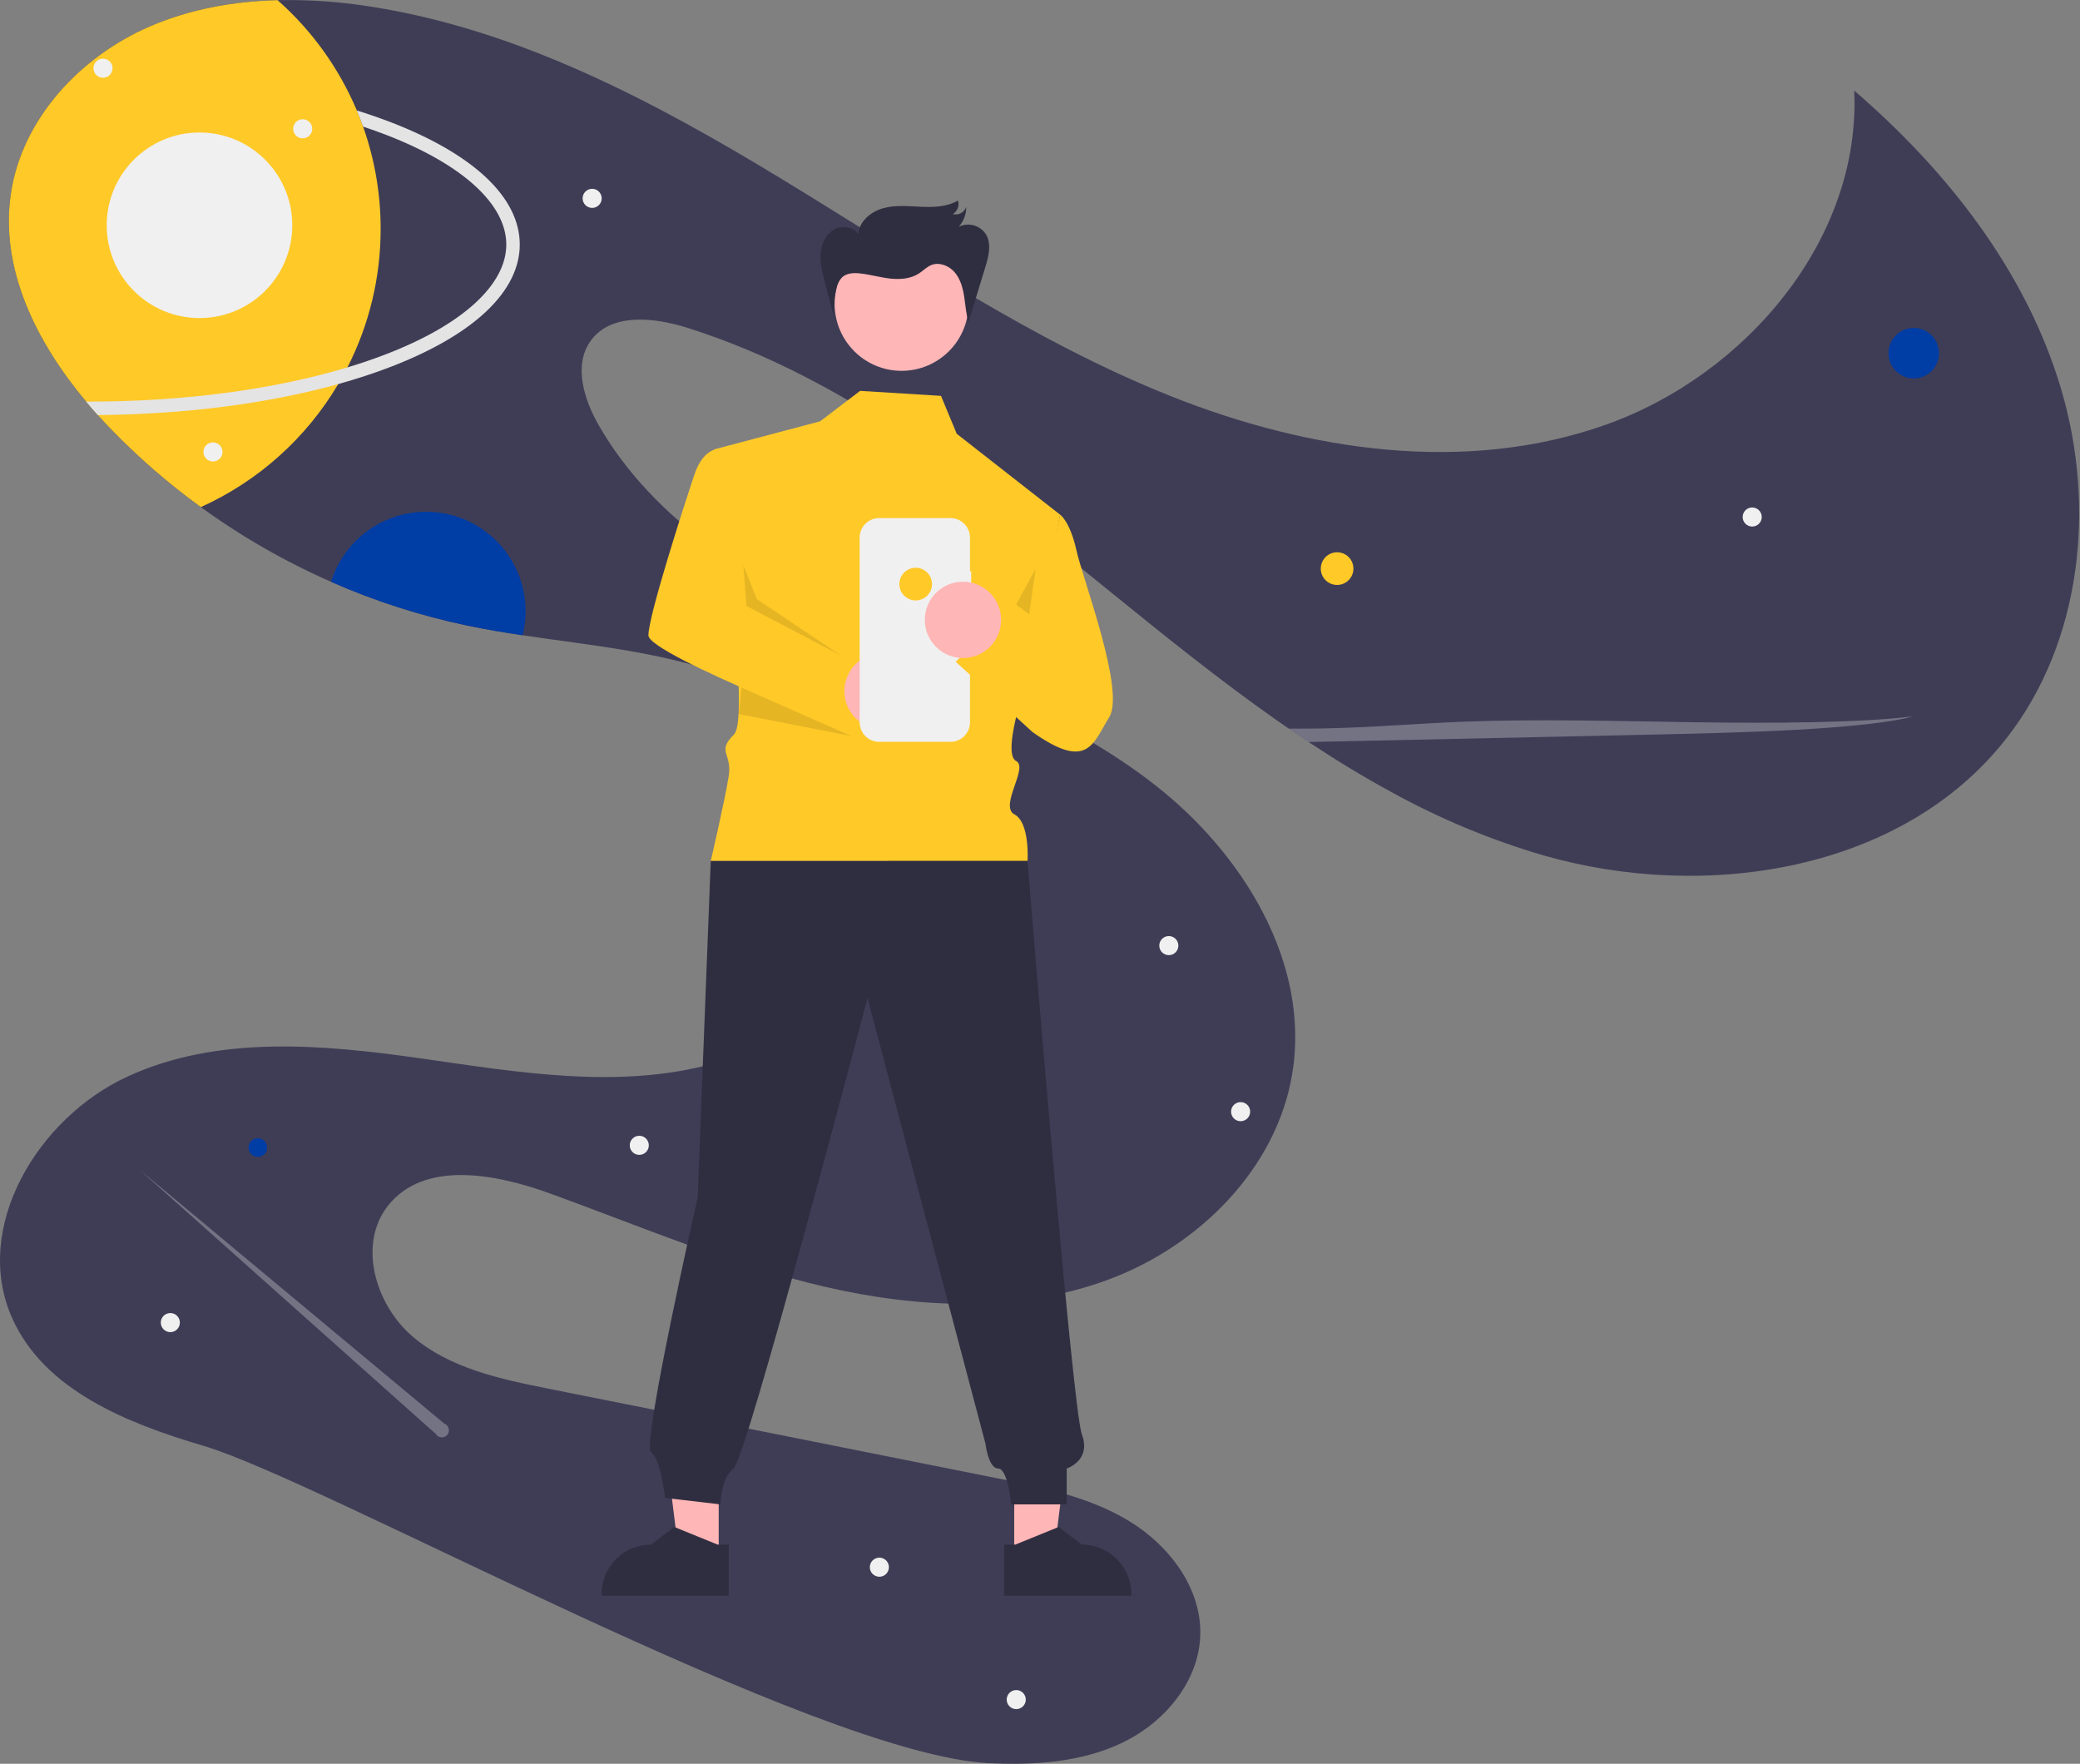 <svg width="927" height="786" viewBox="0 0 927 786" fill="none" xmlns="http://www.w3.org/2000/svg">
<rect x="0" y="0" width="927" height="786" fill="#808080" stroke="none"/>
<g clip-path="url(#clip0_870_289)">
<path d="M894.203 329.056C847.863 388.316 760.423 401.886 688.073 381.246C664.4 374.328 641.562 364.82 619.973 352.896C607.433 346.086 595.193 338.616 583.203 330.656C580.253 328.706 577.303 326.726 574.383 324.706C572.393 323.346 570.409 321.969 568.433 320.576C543.673 303.156 519.883 284.046 496.493 265.046C438.103 217.616 378.113 168.726 306.373 146.096C291.593 141.436 272.473 139.256 263.333 151.776C255.403 162.646 260.243 178.036 266.953 189.696C291.843 232.886 337.023 260.156 382.243 281.126C427.462 302.096 475.363 319.086 514.672 349.746C553.983 380.406 583.993 429.136 575.953 478.326C569.023 520.716 534.413 555.156 494.172 570.166C453.933 585.166 409.053 583.076 367.223 573.336C325.393 563.586 285.683 546.576 245.313 531.916C220.973 523.066 189.153 516.946 173.003 537.196C159.363 554.306 167.203 581.296 183.813 595.536C200.422 609.776 222.903 614.546 244.353 618.826C310.953 632.126 377.553 645.423 444.153 658.716C464.583 662.786 485.493 667.046 503.293 677.886C521.093 688.716 535.453 707.636 534.943 728.466C534.433 748.996 519.403 767.136 500.983 776.226C482.573 785.306 461.313 786.706 440.803 785.726C363.943 782.046 143.593 659.936 90.743 644.326C56.783 634.306 19.653 619.586 5.333 587.206C-12.498 546.896 16.843 498.126 56.893 479.716C96.933 461.296 143.353 465.376 186.993 471.576C230.633 477.776 275.712 485.666 318.193 473.886C360.672 462.106 399.593 423.706 395.403 379.826C391.753 341.646 357.363 312.876 321.172 300.196C292.843 290.266 262.703 287.566 232.943 283.096C224.683 281.866 216.453 280.486 208.303 278.786C187.431 274.413 167.071 267.878 147.553 259.286C127.071 250.289 107.613 239.122 89.513 225.976C75.076 215.506 61.584 203.791 49.193 190.966C47.303 189.006 45.433 187.003 43.583 184.956C41.823 182.996 40.083 180.996 38.383 178.956C16.263 152.526 -0.077 119.976 4.823 86.436C9.713 52.986 35.783 25.136 66.823 11.756C84.763 4.026 104.113 0.566 123.703 0.066C138.027 -0.22 152.347 0.811 166.483 3.146C231.893 13.606 291.833 45.386 348.443 79.796C405.043 114.206 460.203 151.976 521.733 176.506C583.263 201.046 653.303 211.436 715.723 189.246C778.143 167.066 829.423 106.546 826.373 40.376C867.773 76.026 902.953 120.836 918.533 173.196C934.113 225.556 927.853 286.016 894.203 329.056Z" fill="#3F3D56"/>
<path d="M595.911 260.672C599.93 260.672 603.188 257.413 603.188 253.394C603.188 249.375 599.93 246.116 595.911 246.116C591.891 246.116 588.633 249.375 588.633 253.394C588.633 257.413 591.891 260.672 595.911 260.672Z" fill="#FFC928"/>
<path d="M852.911 168.646C859.125 168.646 864.163 163.608 864.163 157.394C864.163 151.179 859.125 146.142 852.911 146.142C846.697 146.142 841.659 151.179 841.659 157.394C841.659 163.608 846.697 168.646 852.911 168.646Z" fill="#003DA5"/>
<path d="M114.91 515.551C117.207 515.551 119.068 513.69 119.068 511.394C119.068 509.098 117.207 507.236 114.91 507.236C112.614 507.236 110.753 509.098 110.753 511.394C110.753 513.69 112.614 515.551 114.91 515.551Z" fill="#003DA5"/>
<path d="M234.243 272.396C234.245 276.003 233.809 279.596 232.943 283.096C224.683 281.866 216.453 280.486 208.303 278.786C187.431 274.413 167.071 267.878 147.553 259.286C150.691 249.153 157.36 240.48 166.347 234.843C175.335 229.206 186.045 226.979 196.535 228.565C207.025 230.151 216.598 235.446 223.516 243.489C230.435 251.531 234.241 261.788 234.243 272.396Z" fill="#003DA5"/>
<path d="M780.911 234.646C783.259 234.646 785.163 232.742 785.163 230.394C785.163 228.045 783.259 226.142 780.911 226.142C778.563 226.142 776.659 228.045 776.659 230.394C776.659 232.742 778.563 234.646 780.911 234.646Z" fill="#F0F0F0"/>
<path d="M391.911 702.646C394.259 702.646 396.163 700.742 396.163 698.394C396.163 696.045 394.259 694.142 391.911 694.142C389.563 694.142 387.659 696.045 387.659 698.394C387.659 700.742 389.563 702.646 391.911 702.646Z" fill="#F0F0F0"/>
<path d="M452.911 761.646C455.259 761.646 457.163 759.742 457.163 757.394C457.163 755.045 455.259 753.142 452.911 753.142C450.563 753.142 448.659 755.045 448.659 757.394C448.659 759.742 450.563 761.646 452.911 761.646Z" fill="#F0F0F0"/>
<path d="M75.911 593.646C78.259 593.646 80.163 591.742 80.163 589.394C80.163 587.045 78.259 585.142 75.911 585.142C73.563 585.142 71.659 587.045 71.659 589.394C71.659 591.742 73.563 593.646 75.911 593.646Z" fill="#F0F0F0"/>
<path d="M284.911 514.646C287.259 514.646 289.163 512.742 289.163 510.394C289.163 508.045 287.259 506.142 284.911 506.142C282.563 506.142 280.659 508.045 280.659 510.394C280.659 512.742 282.563 514.646 284.911 514.646Z" fill="#F0F0F0"/>
<path d="M263.911 92.645C266.259 92.645 268.163 90.742 268.163 88.394C268.163 86.045 266.259 84.142 263.911 84.142C261.563 84.142 259.659 86.045 259.659 88.394C259.659 90.742 261.563 92.645 263.911 92.645Z" fill="#F0F0F0"/>
<path d="M520.911 425.646C523.259 425.646 525.163 423.742 525.163 421.394C525.163 419.045 523.259 417.142 520.911 417.142C518.563 417.142 516.659 419.045 516.659 421.394C516.659 423.742 518.563 425.646 520.911 425.646Z" fill="#F0F0F0"/>
<path d="M552.911 499.646C555.259 499.646 557.163 497.742 557.163 495.394C557.163 493.045 555.259 491.142 552.911 491.142C550.563 491.142 548.659 493.045 548.659 495.394C548.659 497.742 550.563 499.646 552.911 499.646Z" fill="#F0F0F0"/>
<path d="M169.642 101.966C169.674 123.435 164.601 144.604 154.843 163.726C153.552 166.246 152.186 168.723 150.742 171.156C136.452 195.289 115.072 214.431 89.512 225.976C75.076 215.506 61.584 203.792 49.193 190.966C47.303 189.006 45.432 187.003 43.582 184.956C41.822 182.996 40.082 180.996 38.383 178.956C16.262 152.526 -0.078 119.976 4.822 86.436C9.712 52.986 35.782 25.136 66.823 11.756C84.762 4.026 104.112 0.566 123.702 0.066C139.02 13.594 151.095 30.396 159.032 49.226C160.032 51.596 160.952 53.996 161.822 56.426C167.012 71.048 169.657 86.451 169.642 101.966Z" fill="#FFC928"/>
<path d="M231.643 108.966C231.643 129.796 211.303 149.116 174.363 163.386C166.973 166.246 159.063 168.836 150.743 171.156C119.603 179.836 82.543 184.646 43.583 184.956C41.823 182.996 40.083 180.996 38.383 178.956C38.803 178.966 39.223 178.966 39.643 178.966C81.953 178.966 122.093 173.606 154.843 163.726C160.893 161.896 166.693 159.916 172.203 157.786C206.163 144.676 225.643 126.876 225.643 108.966C225.643 91.056 206.163 73.266 172.203 60.146C168.843 58.846 165.383 57.606 161.823 56.426C160.953 53.996 160.033 51.596 159.033 49.226C164.353 50.886 169.463 52.659 174.363 54.546C211.303 68.816 231.643 88.146 231.643 108.966Z" fill="#E4E4E4"/>
<path d="M45.911 34.645C48.259 34.645 50.163 32.742 50.163 30.394C50.163 28.045 48.259 26.142 45.911 26.142C43.563 26.142 41.659 28.045 41.659 30.394C41.659 32.742 43.563 34.645 45.911 34.645Z" fill="#F0F0F0"/>
<path d="M134.911 61.645C137.259 61.645 139.163 59.742 139.163 57.394C139.163 55.045 137.259 53.142 134.911 53.142C132.563 53.142 130.659 55.045 130.659 57.394C130.659 59.742 132.563 61.645 134.911 61.645Z" fill="#F0F0F0"/>
<path d="M88.911 141.742C111.747 141.742 130.259 123.23 130.259 100.394C130.259 77.558 111.747 59.045 88.911 59.045C66.075 59.045 47.562 77.558 47.562 100.394C47.562 123.23 66.075 141.742 88.911 141.742Z" fill="#F0F0F0"/>
<path opacity="0.3" d="M852.513 319.236C843.232 321.976 822.772 323.996 800.272 325.236C777.783 326.466 753.113 327.006 728.752 327.526C686.113 328.446 643.476 329.37 600.843 330.296C594.982 330.426 589.102 330.546 583.203 330.656C580.252 328.706 577.303 326.726 574.383 324.706C579.613 324.736 584.843 324.706 590.033 324.606C612.203 324.166 630.973 322.436 652.353 321.616C685.252 320.346 720.772 321.346 755.063 321.856C789.353 322.376 828.422 322.186 852.513 319.236Z" fill="#F0F0F0"/>
<path opacity="0.3" d="M198.084 634.467L62.163 521.236L194.208 639.002C194.464 639.433 194.818 639.797 195.243 640.063C195.667 640.329 196.149 640.491 196.648 640.533C197.147 640.576 197.649 640.5 198.112 640.31C198.576 640.12 198.987 639.822 199.313 639.441C199.638 639.06 199.868 638.607 199.984 638.12C200.099 637.633 200.097 637.125 199.976 636.638C199.856 636.152 199.622 635.701 199.293 635.324C198.964 634.946 198.549 634.652 198.084 634.467Z" fill="#F0F0F0"/>
<path d="M94.911 205.646C97.259 205.646 99.163 203.742 99.163 201.394C99.163 199.045 97.259 197.142 94.911 197.142C92.563 197.142 90.659 199.045 90.659 201.394C90.659 203.742 92.563 205.646 94.911 205.646Z" fill="#F0F0F0"/>
<path d="M452.017 694.074L469.604 694.073L477.971 626.236L452.014 626.237L452.017 694.074Z" fill="#FFB6B6"/>
<path d="M447.531 688.332L452.482 688.331L471.808 680.472L482.167 688.33H482.168C488.022 688.331 493.636 690.656 497.776 694.795C501.915 698.935 504.24 704.549 504.241 710.402V711.12L447.532 711.122L447.531 688.332Z" fill="#2F2E41"/>
<path d="M320.308 694.074L302.721 694.073L294.354 626.236L320.311 626.237L320.308 694.074Z" fill="#FFB6B6"/>
<path d="M324.793 711.122L268.085 711.12V710.402C268.085 704.549 270.411 698.935 274.55 694.795C278.69 690.656 284.304 688.331 290.158 688.33H290.159L300.517 680.472L319.844 688.331L324.795 688.332L324.793 711.122Z" fill="#2F2E41"/>
<path d="M383.325 174.188L365.517 187.748L318.212 200.276C318.212 200.276 335.163 319.236 327.163 327.236C319.163 335.236 326.378 335.451 324.77 345.844C323.163 356.236 316.757 383.674 316.757 383.674H457.945C457.945 383.674 459.082 366.622 452.122 362.929C445.163 359.236 458.538 342 452.85 339.118C447.163 336.236 455.163 311.236 455.163 311.236L472.5 229.387L426.386 193.307L419.373 176.409L383.325 174.188Z" fill="#FFC928"/>
<path d="M405.545 280.49C408.948 280.49 411.707 277.731 411.707 274.328C411.707 270.926 408.948 268.167 405.545 268.167C402.142 268.167 399.384 270.926 399.384 274.328C399.384 277.731 402.142 280.49 405.545 280.49Z" fill="#F2F2F2"/>
<path d="M316.757 383.674L310.935 533.595C310.935 533.595 285.796 644.325 290.163 647.236C294.529 650.147 296.379 667.505 296.379 667.505L321.124 670.416C321.124 670.416 321.124 658.772 326.946 654.405C332.768 650.039 386.623 444.807 386.623 444.807L439.163 643.236C439.163 643.236 440.478 654.405 444.845 654.405C449.211 654.405 450.667 670.416 450.667 670.416H475.411V654.405C475.411 654.405 486.529 650.881 482.163 639.236C477.796 627.592 457.945 383.674 457.945 383.674H316.757Z" fill="#2F2E41"/>
<path d="M401.817 165.254C418.297 165.254 431.656 151.895 431.656 135.415C431.656 118.936 418.297 105.577 401.817 105.577C385.338 105.577 371.979 118.936 371.979 135.415C371.979 151.895 385.338 165.254 401.817 165.254Z" fill="#FFB6B6"/>
<path opacity="0.1" d="M452.85 269.414L458.672 273.781L461.583 253.403L452.85 269.414Z" fill="black"/>
<path d="M321.002 200.16C321.002 200.16 313.725 198.704 309.358 211.804C304.991 224.904 288.98 274.393 288.98 283.126C288.98 291.859 388.691 330.393 388.691 330.393L378.316 293.997L332.647 270.026L321.002 200.16Z" fill="#FFC928"/>
<path d="M393.316 324.997C402.705 324.997 410.316 317.386 410.316 307.997C410.316 298.608 402.705 290.997 393.316 290.997C383.928 290.997 376.316 298.608 376.316 307.997C376.316 317.386 383.928 324.997 393.316 324.997Z" fill="#FFB6B6"/>
<path opacity="0.1" d="M331.316 251.997L332.647 270.026L374.878 292.192L337.316 266.997L331.316 251.997Z" fill="black"/>
<path d="M432.839 254.567H432.291V239.559C432.291 238.418 432.066 237.289 431.63 236.235C431.193 235.181 430.553 234.223 429.747 233.417C428.94 232.61 427.983 231.97 426.929 231.534C425.875 231.097 424.745 230.873 423.605 230.873H391.807C390.667 230.873 389.537 231.097 388.483 231.534C387.429 231.97 386.472 232.61 385.665 233.417C384.859 234.223 384.219 235.181 383.782 236.235C383.346 237.289 383.121 238.418 383.121 239.559V321.896C383.121 323.036 383.346 324.166 383.782 325.22C384.219 326.274 384.859 327.231 385.665 328.038C386.472 328.844 387.429 329.484 388.483 329.921C389.537 330.357 390.667 330.582 391.807 330.582H423.604C424.745 330.582 425.875 330.357 426.929 329.921C427.982 329.484 428.94 328.844 429.747 328.038C430.553 327.231 431.193 326.274 431.63 325.22C432.066 324.166 432.291 323.036 432.291 321.896V265.25H432.839V254.567Z" fill="#F0F0F0"/>
<path d="M472.5 229.387C472.5 229.387 476.867 232.298 479.778 245.398C482.689 258.498 501.611 307.986 494.333 319.63C487.056 331.275 484.907 343.703 460.163 326.236L425.923 294.886L450.667 271.598L460.856 278.875L472.5 229.387Z" fill="#FFC928"/>
<path d="M408.095 267.57C412.114 267.57 415.373 264.312 415.373 260.292C415.373 256.273 412.114 253.015 408.095 253.015C404.076 253.015 400.817 256.273 400.817 260.292C400.817 264.312 404.076 267.57 408.095 267.57Z" fill="#FFC928"/>
<path d="M429.163 293.236C438.552 293.236 446.163 285.625 446.163 276.236C446.163 266.847 438.552 259.236 429.163 259.236C419.774 259.236 412.163 266.847 412.163 276.236C412.163 285.625 419.774 293.236 429.163 293.236Z" fill="#FFB6B6"/>
<path opacity="0.1" d="M330.514 306.41L379.316 327.997L329.158 318.194L330.514 306.41Z" fill="black"/>
<path d="M371.713 141.361L367.616 125.77C366.547 121.701 365.47 117.551 365.71 113.351C365.95 109.152 367.731 104.818 371.269 102.543C374.807 100.268 380.208 100.806 382.485 104.343C382.917 98.695 388.055 94.351 393.506 92.812C398.958 91.273 404.745 91.881 410.403 92.141C416.062 92.401 422.034 92.219 426.918 89.35C427.29 90.466 427.266 91.677 426.849 92.778C426.432 93.878 425.647 94.801 424.629 95.391C425.843 95.722 427.137 95.58 428.25 94.993C429.363 94.406 430.212 93.418 430.624 92.229C430.661 95.5 429.452 98.662 427.243 101.074C429.35 100.029 431.771 99.805 434.035 100.446C436.298 101.087 438.243 102.547 439.489 104.542C441.981 108.863 440.585 114.289 439.127 119.059L431.643 143.541C430.508 139.82 430.294 135.89 429.687 132.047C429.08 128.204 427.999 124.279 425.462 121.329C422.925 118.379 418.616 116.67 415.011 118.135C412.989 118.957 411.447 120.624 409.621 121.821C405.874 124.276 401.109 124.628 396.658 124.129C392.206 123.629 387.869 122.361 383.418 121.855C380.631 121.538 377.522 121.622 375.419 123.478C373.973 124.981 373.018 126.887 372.681 128.945C371.688 133.047 371.298 137.272 371.523 141.486" fill="#2F2E41"/>
</g>
<defs>
<clipPath id="clip0_870_289">
<rect width="926.632" height="785.994" fill="white"/>
</clipPath>
</defs>
</svg>
